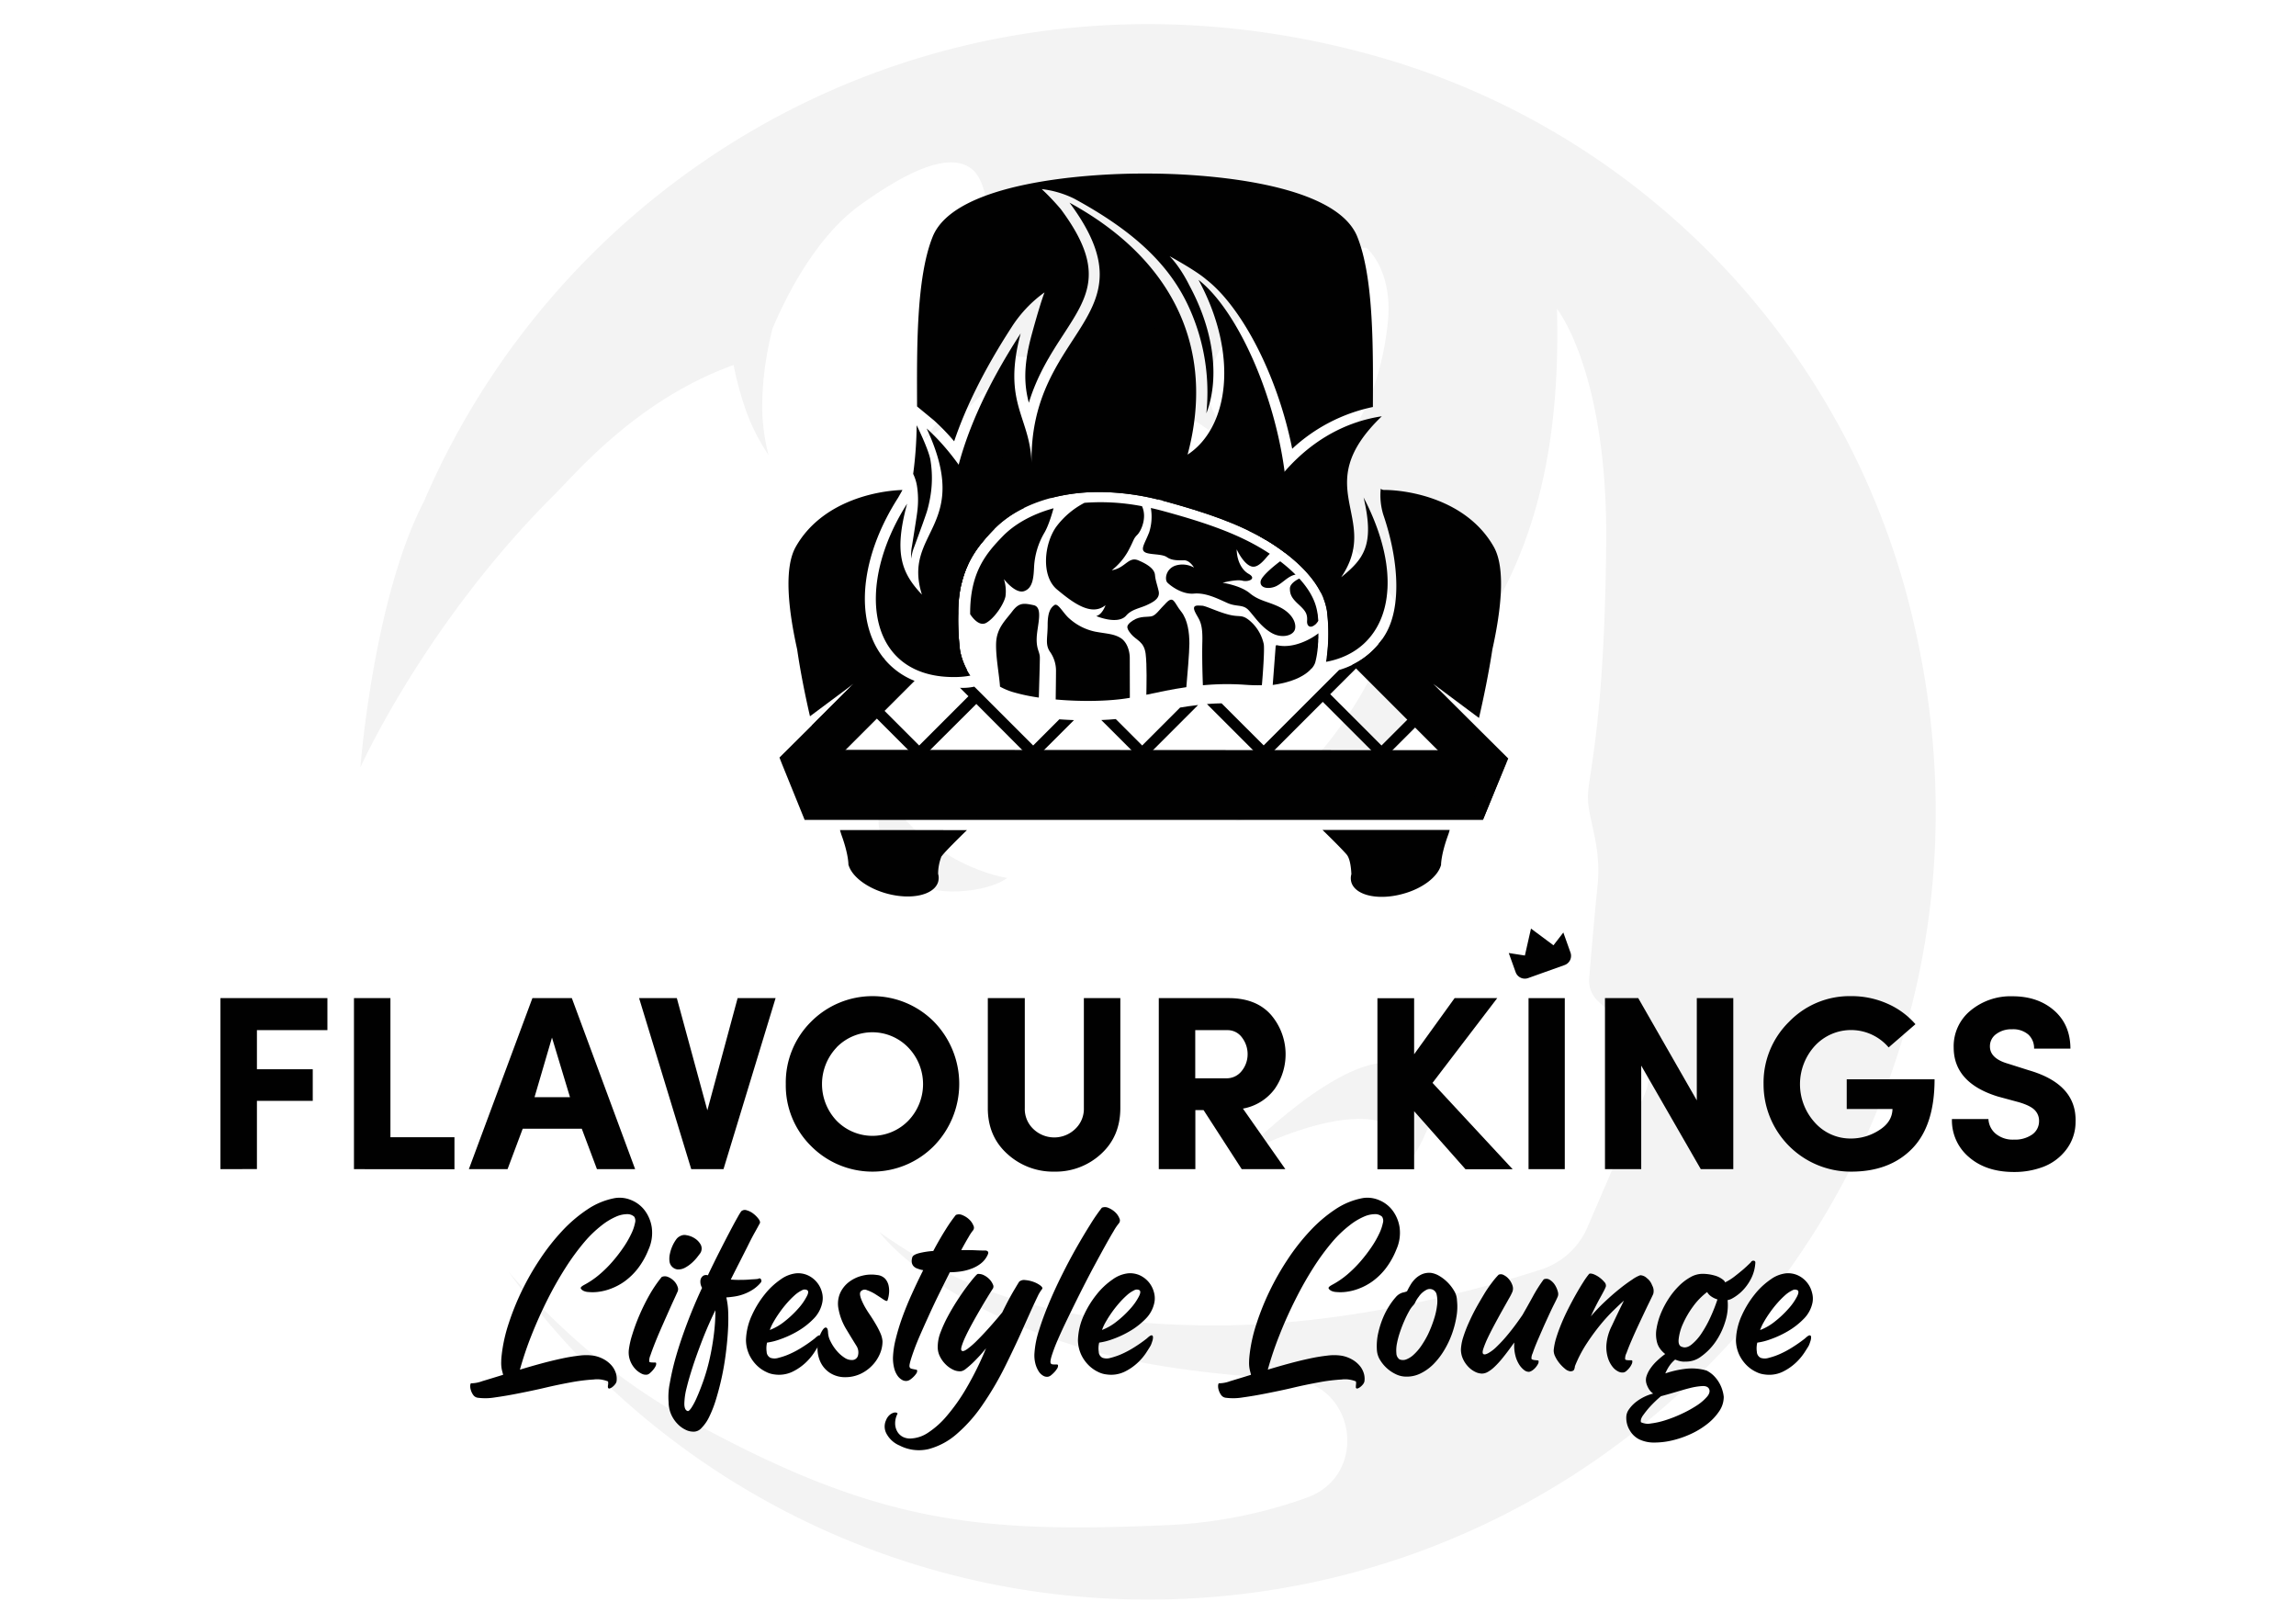 <svg id="Layer_1" data-name="Layer 1" xmlns="http://www.w3.org/2000/svg" viewBox="0 0 841.89 595.28"><defs><style>.cls-1{opacity:0.05;}.cls-2{fill:#010101;}.cls-3{fill:none;}.cls-4{fill:#a91f25;}</style></defs><g class="cls-1"><path class="cls-2" d="M503.33,20.24C350.75-22,209.53,57.81,155.44,183.86c-18.54,35.66-23.29,97.46-23.29,97.46s23.64-52.78,71.4-100.24c7.81-7.75,30.23-34.62,65.45-47.26l.06.36a121,121,0,0,0,4.77,17.17,75.09,75.09,0,0,0,8,15.52,71.85,71.85,0,0,1-2.34-16.63,112.35,112.35,0,0,1,1.11-16.45c.67-4.49,1.56-8.92,2.63-13.29,5.34-12.58,16.14-33.79,32.18-45.34,23.77-17.11,35.42-18.06,41.36-12.83s7.13,23.29,5.7,39.21a157.84,157.84,0,0,1-2.58,17.37c-1.22,4.63-2.65,9.22-4.33,13.74a113.58,113.58,0,0,1-7,14.94A72.43,72.43,0,0,1,338.51,161,75.63,75.63,0,0,0,353,151.3a122,122,0,0,0,12.46-12.74c2.13-2.55,4.16-5.18,6.13-7.87,8.92.32,20.18,1.41,28.67,4.61,16.4,6.18,31.61,12.59,57,33,0,0-5-6.85-9.89-13.35-5.2-6.87-5.32-14.93-2.23-22.3s21.39-41.12,55.86-41.83c0,0,10,8.08,7.84,27.81s-8.32,33.27-15,42.54c-2.83,3.94-6.3,8.52-9.36,12.49A13.11,13.11,0,0,0,486,191.22c8,7.59,22.35,20.85,26.41,31.74,0,0-4.2,20.72-22.27,45.2S453,301,453,301s40.48-4.61,66.08-37.56c25-32.17,54.15-65.13,51.82-150.22,0,0,18.69,23.14,18.06,86.2s-6,82.4-6.65,91.28,5.07,18.38,3.48,33.91c-1.14,11.16-2.44,26.43-3.08,34.12a10.08,10.08,0,0,0,3.14,8.19l12.48,11.73a20.11,20.11,0,0,1,4.7,22.61l-20.95,48.68a27.82,27.82,0,0,1-16.93,15.46c-21.69,7.05-69.61,20.52-119.44,20.52-67.5,0-99.83-17.75-123.28-34.23,0,0,19,26.3,76.38,43.1,21.63,6.34,48.68,9.43,74,10.82,24.45,1.34,29.38,35.32,6.28,43.49a173.62,173.62,0,0,1-50.15,10c-71.31,3.16-107.76-.64-177.79-39.3-26.51-14.64-48.11-34.54-64.73-53.62A288.42,288.42,0,0,0,421,586.43c184.83,0,329.1-173.64,278.6-366.69C674.3,123.21,599.5,46.87,503.33,20.24Z"/><path class="cls-2" d="M517.9,424.36s20-28.09-5.33-34.38c-20.28-5-57.23,33.28-57.23,33.28S512,393.15,517.9,424.36Z"/><path class="cls-2" d="M322.51,287.39s-3.69,23.39,7.39,33.24,33.24,6.16,39.4,1.23C369.3,321.86,339.82,317.87,322.51,287.39Z"/></g><path class="cls-2" d="M364.51,194c8.43-8.65,22.47-13.62,38.52-13.62a92.28,92.28,0,0,1,24.12,3.4c18,4.91,32.43,10,44.08,18.91,5.39-37.48-13.72-86.13-31.77-100.09,15,27.7,11,54.26-4,64.07,10.39-38.67-5.19-71.58-43.29-92.36,31.75,42.72-15,45.6-13.92,96-.23-17.42-10.9-22.1-4-48.08-26,40-30.53,70.93-21.79,92.27C354.55,205,359.48,199.16,364.51,194Z"/><path class="cls-2" d="M364.51,194a39.6,39.6,0,0,1,11-7.78c-5.67-8.67-9.47-18.83-8.78-29.36-5.32,15.26-7.64,29.64-6.8,42.24C361.39,197.28,363,195.6,364.51,194Z"/><path class="cls-2" d="M426.45,183.6c.23.07.47.12.7.18,14.53,4,26.73,8.07,37,14.17.57-18-3.95-37.79-9.7-53.79C456.82,176,437.56,170.33,426.45,183.6Z"/><path class="cls-2" d="M385.29,182.61A69.28,69.28,0,0,1,403,180.38a90.51,90.51,0,0,1,21.63,2.77c7.3-26.52,6.24-65.65-15.22-83.44C421.41,128.72,385.67,149,385.29,182.61Z"/><path class="cls-2" d="M342.43,154.09a78.25,78.25,0,0,1,7.44,7.7c4.12-12.2,10.8-26,21-41.75A46.46,46.46,0,0,1,383,107.19c-1.95,5.18-4.85,16.06-4.85,16.06-3.08,11.54-2.46,18.44-.9,24.42,3.16-10.4,8.29-18.29,12.74-25.13,9.29-14.29,15.42-23.72-1-45.84a88.81,88.81,0,0,0-7-7.37,36.24,36.24,0,0,1,11.93,3.52c19.75,10.77,34,22.61,41.77,39.23a75,75,0,0,1,6.65,39.46c4.51-11.61,3.59-28.82-6.28-47,0,0-3.11-6.51-7.21-10.62,0,0,9.58,5.19,13.4,8.51,12.94,10,26.17,35,31.57,62.1a62,62,0,0,1,29.59-15.32c.07-20.77.41-47.18-5.71-62.4-8.06-20.09-56.94-23.18-76.67-23.18h-2.38c-19.73,0-68.61,3.09-76.67,23.18-6.09,15.17-5.78,41.46-5.71,62.2Z"/><path class="cls-2" d="M297,262.6l15.95-11.89-15.19,15.15c.21.88.42,1.74.62,2.59l26-26.75a27.7,27.7,0,0,1-3.07-4.48c-7.69-14-4.64-35,8-54.73.58-1,1.12-2,1.61-2.85-9.59.28-29.65,4.15-39.12,20.81-4.43,7.79-2.73,23.12.5,37.64C293.52,246.46,295.22,254.88,297,262.6Z"/><path class="cls-2" d="M317.19,275.75c14.79,2,44,4.07,101.35,4.07h2.38c57.34,0,86.57-2.11,101.36-4.07Z"/><polygon class="cls-3" points="547.56 275.75 290.59 275.75 390.06 174.98 444.32 170.81 547.56 275.75"/><path class="cls-2" d="M506.54,234.78a28.8,28.8,0,0,1-10.67,8.93l39.8,39.8,10.88-7.76Z"/><path class="cls-2" d="M324.05,241.32l-33.46,34.43,10.87,7.76,33.9-33.9A27.58,27.58,0,0,1,324.05,241.32Z"/><path class="cls-2" d="M80.83,428.63v-62.7h39.22v11.74H94.21V392h20.47V403.6H94.21v25Z"/><path class="cls-2" d="M129.79,428.63v-62.7h13.37v51h23.48v11.74Z"/><path class="cls-2" d="M213.32,413.8H191.67l-5.56,14.83H171.92l23.3-62.7h14.46l23.21,62.7h-14ZM196,402.24h13L202.4,380.4Z"/><path class="cls-2" d="M234.34,365.93h13.84l11.19,41.13,11.1-41.13h13.92l-19.1,62.7H253.46Z"/><path class="cls-2" d="M288.13,397.42a31.35,31.35,0,0,1,9.23-22.8,31.75,31.75,0,0,1,45.14,0,32.59,32.59,0,0,1-.05,45.5,31.69,31.69,0,0,1-45.09,0A31.22,31.22,0,0,1,288.13,397.42ZM306.78,384a19.52,19.52,0,0,0,0,26.89,18.35,18.35,0,0,0,26.25,0A19.32,19.32,0,0,0,333,384a18.29,18.29,0,0,0-26.25,0Z"/><path class="cls-2" d="M379,414a11.06,11.06,0,0,0,15.2-.05,10.12,10.12,0,0,0,3.23-7.69V365.93h13.37v40.31q0,10.38-7.1,16.84a24.49,24.49,0,0,1-17.1,6.46,24.82,24.82,0,0,1-17.2-6.46q-7.2-6.46-7.19-16.84V365.93h13.56v40.31A10.06,10.06,0,0,0,379,414Z"/><path class="cls-2" d="M455.75,406.43l15.56,22.2h-16l-14-21.66h-3v21.66H424.9v-62.7h25.66q10,0,15.42,6.05a22.2,22.2,0,0,1,1.41,27.26A18.54,18.54,0,0,1,455.75,406.43Zm-5.83-28.76H438.27v17.65h11.29a7,7,0,0,0,5.78-2.73,9.66,9.66,0,0,0,2.13-6.09,10,10,0,0,0-2-6.05A6.51,6.51,0,0,0,449.92,377.67Z"/><path class="cls-2" d="M525.27,397l29.39,31.67H537.37l-18.84-21.29v21.29H505.07v-62.7h13.46V386.5l14.84-20.57H549Z"/><path class="cls-2" d="M560.48,365.93h13.29v62.7H560.48Z"/><path class="cls-2" d="M635.56,365.93v62.7H623.64L601.8,390.68v37.95H588.51v-62.7h12.2l21.47,37.49V365.93Z"/><path class="cls-2" d="M702.35,375.49,692.52,384a18.09,18.09,0,0,0-27.07-.55,20.85,20.85,0,0,0,0,28.08,17.48,17.48,0,0,0,13.28,5.87,19,19,0,0,0,10.29-3.05q4.81-3,4.91-7.78H677.15V395.69h32.21q0,17-8.24,25.43t-22.34,8.42a32,32,0,0,1-32.12-32.12,31.21,31.21,0,0,1,9.33-22.8,30.84,30.84,0,0,1,22.79-9.42A32.18,32.18,0,0,1,692,367.93,29,29,0,0,1,702.35,375.49Z"/><path class="cls-2" d="M715.73,410.25h13.38a7.52,7.52,0,0,0,2.64,5.37,9.78,9.78,0,0,0,6.73,2.18,10.93,10.93,0,0,0,6.6-1.82,5.9,5.9,0,0,0,2.59-4.82,5.54,5.54,0,0,0-1.5-4.1q-1.59-1.72-6-3L732.56,402q-16.18-5-16.19-18a16.87,16.87,0,0,1,6.18-13.51,23,23,0,0,1,15.38-5.24q9.29,0,15.25,5.19t6,14H745.85a6.74,6.74,0,0,0-2.09-5.14,8.51,8.51,0,0,0-6-1.95,9.19,9.19,0,0,0-5.82,1.77,5.46,5.46,0,0,0-2.28,4.5q0,4.47,6.74,6.37l7.46,2.37q17.65,5.1,17.2,18.93a16.64,16.64,0,0,1-3.46,10.24,19.1,19.1,0,0,1-8.33,6.23,29.79,29.79,0,0,1-10.78,1.91q-10.2,0-16.47-5.41A17.59,17.59,0,0,1,715.73,410.25Z"/><path class="cls-2" d="M214.45,455.15a85.84,85.84,0,0,0-7,9.51,130.22,130.22,0,0,0-6.69,11.77q-3.15,6.27-5.78,12.87a123,123,0,0,0-4.34,12.84q3.77-1.15,7.7-2.22c2.63-.71,5.14-1.32,7.55-1.84a63.36,63.36,0,0,1,6.72-1.11,18.32,18.32,0,0,1,5.25.08,12.19,12.19,0,0,1,3.69,1.36,10.4,10.4,0,0,1,2.75,2.25,8.07,8.07,0,0,1,1.56,2.87,7,7,0,0,1,.2,3,3,3,0,0,1-.62,1.1,5.27,5.27,0,0,1-.94.9,3,3,0,0,1-.94.5.47.47,0,0,1-.62-.29,2.11,2.11,0,0,1,0-.9,3.21,3.21,0,0,0,0-1.4,10.52,10.52,0,0,0-5.29-.69,66.39,66.39,0,0,0-8.11,1c-3,.55-6.23,1.2-9.6,2s-6.63,1.46-9.8,2.09-6.06,1.12-8.69,1.48a21.35,21.35,0,0,1-6.23.12,2.43,2.43,0,0,1-1.68-1,5.94,5.94,0,0,1-.9-1.84,4.61,4.61,0,0,1-.21-1.72c.06-.49.17-.74.33-.74a11.88,11.88,0,0,0,4.06-.78q3.15-.94,7.67-2.34c-.11-.43-.22-.86-.33-1.27a12.33,12.33,0,0,1-.29-1.47,13,13,0,0,1-.08-2.18c0-.87.12-2,.29-3.36a56.58,56.58,0,0,1,2.46-10.58,94.49,94.49,0,0,1,4.75-11.8A95.8,95.8,0,0,1,198,461.63a78.73,78.73,0,0,1,8.19-10.41,51.87,51.87,0,0,1,9.27-7.88,26.76,26.76,0,0,1,10-4.1,10.91,10.91,0,0,1,5.91.7,11.74,11.74,0,0,1,5,3.77,13.7,13.7,0,0,1,2.62,6.28,14.85,14.85,0,0,1-1.19,8.11,28.65,28.65,0,0,1-4,7.06,24.14,24.14,0,0,1-4.8,4.63,21.69,21.69,0,0,1-5,2.66,19.59,19.59,0,0,1-4.55,1.15,16,16,0,0,1-3.61.08,4.93,4.93,0,0,1-2-.49q-.9-.57-.9-1t1.23-1.11a31.19,31.19,0,0,0,5.61-3.81,42.93,42.93,0,0,0,4.88-4.84,55.87,55.87,0,0,0,4-5.21,36,36,0,0,0,2.83-4.92,16.38,16.38,0,0,0,1.35-3.93,2.8,2.8,0,0,0-.28-2.3,3.73,3.73,0,0,0-2.63-.94,10.27,10.27,0,0,0-4.1.94,24,24,0,0,0-5.25,3.2A42.76,42.76,0,0,0,214.45,455.15Z"/><path class="cls-2" d="M238.06,499.1c0,.17.14.28.41.33a4,4,0,0,0,.86.08c.3,0,.59,0,.86,0s.41.13.41.29a1.92,1.92,0,0,1-.28,1.19,6.83,6.83,0,0,1-.91,1.31,10.5,10.5,0,0,1-1.1,1.11,2.25,2.25,0,0,1-1.07.57,3.46,3.46,0,0,1-2.13-.45,8,8,0,0,1-2.34-1.84,9.11,9.11,0,0,1-1.76-3,8.65,8.65,0,0,1-.41-4,30.94,30.94,0,0,1,1.23-5.38,69.77,69.77,0,0,1,2.54-6.92A76,76,0,0,1,238,475a48.19,48.19,0,0,1,4.63-6.84,2.89,2.89,0,0,1,2.34,0,6.55,6.55,0,0,1,2.13,1.43,5.51,5.51,0,0,1,1.35,2.13,2.28,2.28,0,0,1-.08,2c-.22.5-.64,1.43-1.27,2.79s-1.34,2.94-2.13,4.72-1.63,3.66-2.5,5.65-1.66,3.86-2.34,5.58-1.23,3.2-1.64,4.43A4.9,4.9,0,0,0,238.06,499.1Zm11.32-45.92a3.29,3.29,0,0,1,2.42-.32,7.67,7.67,0,0,1,3,1.18,6.29,6.29,0,0,1,2.17,2.34,3.11,3.11,0,0,1-.24,3.12c-.28.38-.69.91-1.23,1.6a17.16,17.16,0,0,1-1.93,2,13.07,13.07,0,0,1-2.42,1.68,5.19,5.19,0,0,1-2.79.61,3.41,3.41,0,0,1-1.88-.94,3.35,3.35,0,0,1-1-2.09,8,8,0,0,1,.17-2.75,13.59,13.59,0,0,1,.94-2.87,12.86,12.86,0,0,1,1.35-2.34A3.53,3.53,0,0,1,249.38,453.18Z"/><path class="cls-2" d="M278,468.85c.44-.28.78-.24,1,.12a1,1,0,0,1,0,1.19,13,13,0,0,1-3,2.66,17.33,17.33,0,0,1-3.32,1.64,16.6,16.6,0,0,1-3.36.86c-1.12.17-2.12.28-3,.33a27.15,27.15,0,0,1,.7,5.54,72.15,72.15,0,0,1-.13,7.25c-.16,2.63-.44,5.39-.82,8.29s-.87,5.71-1.47,8.44-1.29,5.34-2.05,7.83a42.78,42.78,0,0,1-2.5,6.44,15,15,0,0,1-2.92,4.18,3.82,3.82,0,0,1-3.28,1.23,6.14,6.14,0,0,1-2.41-.65,10.14,10.14,0,0,1-2.83-2,12,12,0,0,1-2.38-3.37,11.58,11.58,0,0,1-1.07-4.79,25,25,0,0,1,.45-7A93.7,93.7,0,0,1,248,496.85q1.64-5.62,4.06-12t5.37-12.71a4.4,4.4,0,0,1-.61-2.59,2.38,2.38,0,0,1,1.19-1.92,2.17,2.17,0,0,1,1.55-.09q2.22-4.66,4.35-8.85t3.81-7.38q1.68-3.19,2.79-5.13a24.06,24.06,0,0,1,1.27-2.09,2,2,0,0,1,2.05-.37,7,7,0,0,1,2.46,1.27,9.8,9.8,0,0,1,1.89,1.93c.49.69.63,1.22.41,1.6-.44.77-1,1.86-1.81,3.28s-1.61,3-2.54,4.88l-3,5.94q-1.65,3.21-3.28,6.48a31.57,31.57,0,0,0,3.65.12q1.85,0,3.24-.12C275.89,469,277,469,278,468.85Zm-15.66,11.48c-.6,1.14-1.39,2.84-2.38,5.08s-2,4.69-3,7.34-2,5.38-2.91,8.2-1.68,5.4-2.25,7.75a25.49,25.49,0,0,0-.87,5.9c0,1.59.41,2.49,1.23,2.71.28.11.73-.29,1.36-1.19a25.14,25.14,0,0,0,2-3.81q1.1-2.46,2.33-5.91a72.18,72.18,0,0,0,2.22-7.62c.65-2.79,1.19-5.74,1.6-8.86A73.47,73.47,0,0,0,262.33,480.33Z"/><path class="cls-2" d="M301.53,477.46a11.68,11.68,0,0,1-3.28,6.1,27.2,27.2,0,0,1-5.82,4.51,36.21,36.21,0,0,1-6.32,2.92,23.07,23.07,0,0,1-4.84,1.23,8.8,8.8,0,0,0-.16,3.36,2.56,2.56,0,0,0,1.39,2.21,4.73,4.73,0,0,0,3,0,24,24,0,0,0,4.22-1.47,35.54,35.54,0,0,0,4.67-2.55,50.8,50.8,0,0,0,4.35-3.07c.82-.77,1.39-1.15,1.72-1.15s.51.21.54.62a4.41,4.41,0,0,1-.25,1.51c-.19.61-.37,1.1-.53,1.48s-.82,1.38-1.64,2.66a20.81,20.81,0,0,1-3.28,3.86,19.43,19.43,0,0,1-4.84,3.28,11.48,11.48,0,0,1-6.4.94A9,9,0,0,1,281,503a12.5,12.5,0,0,1-3.45-2.38,13.79,13.79,0,0,1-2.79-3.89,13.22,13.22,0,0,1-1.23-5.46,23.28,23.28,0,0,1,2.14-9,36,36,0,0,1,4.71-7.7,27.07,27.07,0,0,1,5.86-5.5,11.9,11.9,0,0,1,5.66-2.25,8.62,8.62,0,0,1,4.59.86,9.42,9.42,0,0,1,4.92,6.15A8,8,0,0,1,301.53,477.46ZM296,473a1.94,1.94,0,0,0-2,.08,11.32,11.32,0,0,0-2.59,1.76,33.65,33.65,0,0,0-2.83,2.87,41.17,41.17,0,0,0-2.74,3.49,39.85,39.85,0,0,0-2.22,3.48,17,17,0,0,0-1.35,2.91,19.86,19.86,0,0,0,5.49-3.19,37.3,37.3,0,0,0,4.88-4.6,21,21,0,0,0,3.08-4.34C296.44,474.18,296.53,473.36,296,473Z"/><path class="cls-2" d="M314,493.36q-1.73-2.78-3.73-6.11a21.7,21.7,0,0,1-2.75-7.09,9.83,9.83,0,0,1,.5-6,10.6,10.6,0,0,1,3.32-4.19,13.13,13.13,0,0,1,4.88-2.29,13.56,13.56,0,0,1,5.33-.25,4.69,4.69,0,0,1,2.95,1.31,5.49,5.49,0,0,1,1.31,2.5,8.88,8.88,0,0,1,.16,3,10.52,10.52,0,0,1-.57,2.58c-.16.27-.67.12-1.52-.45s-1.79-1.19-2.83-1.85a14.57,14.57,0,0,0-3.11-1.51,1.93,1.93,0,0,0-2.38.53c-.55.77-.05,2.57,1.48,5.41.49.88,1.1,1.86,1.84,2.95s1.45,2.22,2.13,3.37a30.76,30.76,0,0,1,1.77,3.4,9.21,9.21,0,0,1,.82,3.07,11.73,11.73,0,0,1-1.07,4.84,14,14,0,0,1-2.91,4.22,14.26,14.26,0,0,1-4.35,3,13.26,13.26,0,0,1-5.37,1.1,10.19,10.19,0,0,1-5.74-1.68,9.74,9.74,0,0,1-3.4-4.06,12.12,12.12,0,0,1-1-5.37,12.45,12.45,0,0,1,1.48-5.53c.6-1.1,1.13-1.61,1.6-1.56s.72.63.78,1.72a7.68,7.68,0,0,0,.9,3.32,16.41,16.41,0,0,0,2.26,3.45,12.92,12.92,0,0,0,2.91,2.58,4.62,4.62,0,0,0,3,.82,2.16,2.16,0,0,0,1.93-1.72A4.44,4.44,0,0,0,314,493.36Z"/><path class="cls-2" d="M333.67,501.4a.66.66,0,0,0,.49.37,7.71,7.71,0,0,0,.86.2l.87.17c.27.05.41.16.41.33a1.6,1.6,0,0,1-.33,1.1,7.71,7.71,0,0,1-1,1.19,8.33,8.33,0,0,1-1.19,1,3,3,0,0,1-1.1.49,2.83,2.83,0,0,1-1.85-.33,5.11,5.11,0,0,1-1.72-1.56,8.24,8.24,0,0,1-1.23-2.75,15.07,15.07,0,0,1-.45-3.89,32.67,32.67,0,0,1,1-6.77,79.67,79.67,0,0,1,2.38-7.87q1.49-4.14,3.49-8.57t4.22-8.85a11.7,11.7,0,0,1-2.13-.58,3.27,3.27,0,0,1-1.52-1,2.64,2.64,0,0,1-.53-1.23,3.44,3.44,0,0,1,0-1.11,5.52,5.52,0,0,1,.16-.74c.17-.65,1-1.17,2.42-1.55a29.36,29.36,0,0,1,5.29-.82q2.37-4.44,4.55-7.88a54.59,54.59,0,0,1,3.73-5.33,3,3,0,0,1,2.46.09,7.77,7.77,0,0,1,2.46,1.59,6.18,6.18,0,0,1,1.52,2.22,1.6,1.6,0,0,1-.21,1.84,16.71,16.71,0,0,0-1.55,2.34c-.77,1.29-1.67,2.88-2.71,4.8,2,0,3.84,0,5.45.08s2.78.08,3.49.08a1.24,1.24,0,0,1,.82.37c.27.25.19.78-.25,1.6a8.52,8.52,0,0,1-2.42,2.87,12.79,12.79,0,0,1-3.4,1.84,18.49,18.49,0,0,1-3.94,1,28.56,28.56,0,0,1-3.93.29q-1.81,3.6-3.73,7.5c-1.29,2.6-2.5,5.15-3.65,7.67s-2.23,4.92-3.24,7.21-1.85,4.35-2.5,6.15-1.14,3.28-1.44,4.43S333.4,501.18,333.67,501.4Z"/><path class="cls-2" d="M373.69,469.91a2.7,2.7,0,0,1,2.25-.61,11.6,11.6,0,0,1,3,.65,9.62,9.62,0,0,1,2.5,1.31c.69.53.92.95.7,1.28a13.85,13.85,0,0,0-1.68,2.78q-1,2.06-2.58,5.54l-3.77,8.4q-2.22,4.92-5.42,11.4a113.71,113.71,0,0,1-8.4,14.35,54.69,54.69,0,0,1-9.51,10.74,25.59,25.59,0,0,1-10.25,5.5,15.48,15.48,0,0,1-10.7-1.31,9.62,9.62,0,0,1-4.76-4.31,5.49,5.49,0,0,1-.16-5,4.84,4.84,0,0,1,1.35-1.93,4,4,0,0,1,1.43-.78,1.75,1.75,0,0,1,1.07,0c.27.11.38.25.33.41a7.36,7.36,0,0,0-.86,3.49,6,6,0,0,0,.78,3,5,5,0,0,0,2.13,2,5.87,5.87,0,0,0,3.2.53,12.26,12.26,0,0,0,5.94-2.09,31.57,31.57,0,0,0,6.81-6.07,69.4,69.4,0,0,0,7.25-10.25,116.27,116.27,0,0,0,7.22-14.64c-.82,1-1.68,2.05-2.58,3s-1.77,1.86-2.59,2.62a29.59,29.59,0,0,1-2.25,1.93,3.84,3.84,0,0,1-1.68.86,5.43,5.43,0,0,1-2.91-.53,9.8,9.8,0,0,1-2.83-2,10.68,10.68,0,0,1-2.13-3,7.57,7.57,0,0,1-.74-3.69,14.64,14.64,0,0,1,1.06-5.12,47.63,47.63,0,0,1,2.63-5.74q1.56-2.91,3.36-5.7t3.44-5q1.65-2.18,2.79-3.53c.77-.9,1.23-1.35,1.4-1.35a4.34,4.34,0,0,1,2.37.53,7.3,7.3,0,0,1,2,1.52,6.13,6.13,0,0,1,1.19,1.84,1.55,1.55,0,0,1,0,1.44c-.54.82-1.24,1.93-2.09,3.32s-1.75,2.91-2.7,4.55-1.91,3.31-2.83,5-1.73,3.24-2.38,4.64a27.07,27.07,0,0,0-1.44,3.56c-.3,1-.28,1.56,0,1.73.33.32,1,.12,2.05-.62a29.28,29.28,0,0,0,3.65-3.2q2.1-2.08,4.51-4.79c1.61-1.81,3.16-3.61,4.64-5.42q1.4-2.87,2.46-4.83c.71-1.32,1.31-2.38,1.8-3.2l1.19-2Z"/><path class="cls-2" d="M385.33,499.84c.05.17.22.28.49.33a4.74,4.74,0,0,0,.86.08c.3,0,.59,0,.86,0s.41.13.41.29a1.8,1.8,0,0,1-.32,1.19,8.2,8.2,0,0,1-1,1.31,11.19,11.19,0,0,1-1.19,1.11,2.47,2.47,0,0,1-1.1.57,2.68,2.68,0,0,1-1.85-.37,4.81,4.81,0,0,1-1.68-1.68,9.92,9.92,0,0,1-1.19-2.87,12,12,0,0,1-.29-3.93,34.08,34.08,0,0,1,1.6-8q1.44-4.68,3.61-9.88t4.88-10.62q2.7-5.42,5.41-10.17c1.81-3.17,3.51-6,5.13-8.57a67.42,67.42,0,0,1,4.06-5.86,3,3,0,0,1,2.46.08,8,8,0,0,1,2.46,1.6,6.11,6.11,0,0,1,1.51,2.21,1.64,1.64,0,0,1-.2,1.85,20.12,20.12,0,0,0-1.93,2.87q-1.44,2.39-3.4,5.94t-4.35,8q-2.37,4.47-4.67,9.06t-4.43,9c-1.42,2.93-2.64,5.56-3.65,7.91a57.21,57.21,0,0,0-2.21,5.83C385.15,498.67,385.06,499.57,385.33,499.84Z"/><path class="cls-2" d="M423.3,477.46a11.75,11.75,0,0,1-3.28,6.1,27.25,27.25,0,0,1-5.83,4.51,35.79,35.79,0,0,1-6.31,2.92,23.07,23.07,0,0,1-4.84,1.23,8.61,8.61,0,0,0-.16,3.36,2.56,2.56,0,0,0,1.39,2.21,4.71,4.71,0,0,0,3,0,23.83,23.83,0,0,0,4.23-1.47,36.19,36.19,0,0,0,4.67-2.55,50.8,50.8,0,0,0,4.35-3.07c.82-.77,1.39-1.15,1.72-1.15s.5.21.53.62a4.14,4.14,0,0,1-.24,1.51c-.2.61-.37,1.1-.54,1.48s-.82,1.38-1.64,2.66a20.43,20.43,0,0,1-3.28,3.86,19.25,19.25,0,0,1-4.84,3.28,11.45,11.45,0,0,1-6.39.94,9,9,0,0,1-3.12-.9,12.6,12.6,0,0,1-3.44-2.38,13.79,13.79,0,0,1-2.79-3.89,13.06,13.06,0,0,1-1.23-5.46,23.44,23.44,0,0,1,2.13-9,36,36,0,0,1,4.72-7.7,26.84,26.84,0,0,1,5.86-5.5,11.87,11.87,0,0,1,5.66-2.25,8.62,8.62,0,0,1,4.59.86,9.54,9.54,0,0,1,3.2,2.62,9.67,9.67,0,0,1,1.72,3.53A8.11,8.11,0,0,1,423.3,477.46ZM417.8,473a2,2,0,0,0-2,.08,11.07,11.07,0,0,0-2.58,1.76,32.23,32.23,0,0,0-2.83,2.87,43.43,43.43,0,0,0-2.75,3.49c-.84,1.2-1.58,2.36-2.21,3.48a17,17,0,0,0-1.35,2.91,19.86,19.86,0,0,0,5.49-3.19,37.3,37.3,0,0,0,4.88-4.6,20.93,20.93,0,0,0,3.07-4.34C418.21,474.18,418.29,473.36,417.8,473Z"/><path class="cls-2" d="M488.65,455.15a85.84,85.84,0,0,0-7,9.51A130.18,130.18,0,0,0,475,476.43q-3.17,6.27-5.78,12.87a123.16,123.16,0,0,0-4.35,12.84q3.76-1.15,7.71-2.22t7.54-1.84a64.21,64.21,0,0,1,6.72-1.11,18.32,18.32,0,0,1,5.25.08,12.19,12.19,0,0,1,3.69,1.36,10.24,10.24,0,0,1,2.75,2.25,7.77,7.77,0,0,1,1.56,2.87,6.73,6.73,0,0,1,.2,3,3,3,0,0,1-.61,1.1,5.31,5.31,0,0,1-.95.9,2.88,2.88,0,0,1-.94.5.46.46,0,0,1-.61-.29c-.06-.06,0-.36,0-.9a3.38,3.38,0,0,0,0-1.4,10.54,10.54,0,0,0-5.29-.69,66.29,66.29,0,0,0-8.12,1c-3,.55-6.23,1.2-9.59,2s-6.63,1.46-9.8,2.09-6.07,1.12-8.7,1.48a21.35,21.35,0,0,1-6.23.12,2.43,2.43,0,0,1-1.68-1,5.94,5.94,0,0,1-.9-1.84,4.61,4.61,0,0,1-.21-1.72c.06-.49.17-.74.33-.74a11.84,11.84,0,0,0,4.06-.78c2.11-.63,4.66-1.41,7.67-2.34-.11-.43-.22-.86-.33-1.27a14.71,14.71,0,0,1-.29-1.47,13,13,0,0,1-.08-2.18c0-.87.12-2,.29-3.36a56.58,56.58,0,0,1,2.46-10.58,96.05,96.05,0,0,1,4.75-11.8,98.49,98.49,0,0,1,6.69-11.73,78,78,0,0,1,8.2-10.41,51.47,51.47,0,0,1,9.26-7.88,26.87,26.87,0,0,1,10-4.1,10.89,10.89,0,0,1,5.9.7,11.74,11.74,0,0,1,5,3.77,13.71,13.71,0,0,1,2.63,6.28,14.94,14.94,0,0,1-1.19,8.11,29,29,0,0,1-4,7.06,23.88,23.88,0,0,1-4.8,4.63,21.69,21.69,0,0,1-5,2.66,19.59,19.59,0,0,1-4.55,1.15,16,16,0,0,1-3.61.08,4.93,4.93,0,0,1-2-.49q-.9-.57-.9-1t1.23-1.11a31.62,31.62,0,0,0,5.62-3.81,44.63,44.63,0,0,0,4.88-4.84,55.72,55.72,0,0,0,4-5.21,36,36,0,0,0,2.83-4.92,16.93,16.93,0,0,0,1.36-3.93,2.8,2.8,0,0,0-.29-2.3,3.71,3.71,0,0,0-2.63-.94,10.23,10.23,0,0,0-4.09.94,23.54,23.54,0,0,0-5.25,3.2A42.26,42.26,0,0,0,488.65,455.15Z"/><path class="cls-2" d="M534.24,476.8a20.56,20.56,0,0,1-.16,5.7,35.61,35.61,0,0,1-1.6,6.31,33.93,33.93,0,0,1-2.87,6.11,26.8,26.8,0,0,1-4,5.21,17.59,17.59,0,0,1-5,3.52,11.39,11.39,0,0,1-5.82,1,8.64,8.64,0,0,1-3-.86,13.31,13.31,0,0,1-3.2-2.13,13.62,13.62,0,0,1-2.58-3.12,7.92,7.92,0,0,1-1.15-3.81,21.92,21.92,0,0,1,.54-6.19,32.85,32.85,0,0,1,1.76-5.5,28.22,28.22,0,0,1,2.34-4.43,24.17,24.17,0,0,1,2.25-3,5.37,5.37,0,0,1,2.54-1.72,7.34,7.34,0,0,0,1.64-.49,27,27,0,0,1,1.36-2.5,10.64,10.64,0,0,1,1.84-2.26,8.45,8.45,0,0,1,2.46-1.56,6.75,6.75,0,0,1,3.2-.41,8.21,8.21,0,0,1,2.91,1.07,14.75,14.75,0,0,1,3,2.3,15.17,15.17,0,0,1,2.46,3.15A7.09,7.09,0,0,1,534.24,476.8Zm-10.66,12.46a43.06,43.06,0,0,0,2.25-5.7,25.64,25.64,0,0,0,1.11-5,11.13,11.13,0,0,0-.12-3.77,2.59,2.59,0,0,0-1.35-1.93,2.63,2.63,0,0,0-2.63.13,7.46,7.46,0,0,0-2.62,2.42,9.58,9.58,0,0,0-1.19,1.88,4.84,4.84,0,0,1-.94,1.4,10,10,0,0,0-1.44,2.09,37.71,37.71,0,0,0-1.72,3.48c-.58,1.31-1.11,2.69-1.6,4.14a31,31,0,0,0-1.11,4.18,12.83,12.83,0,0,0-.2,3.57,2.85,2.85,0,0,0,1.15,2.22,3.37,3.37,0,0,0,2.5,0,8.47,8.47,0,0,0,2.74-1.77,18.86,18.86,0,0,0,2.71-3.15A35.31,35.31,0,0,0,523.58,489.26Z"/><path class="cls-2" d="M561.55,498.12c.05.16.21.29.49.37a4,4,0,0,0,.86.16l.86.08c.27,0,.41.13.41.29a1.8,1.8,0,0,1-.29,1.15,7,7,0,0,1-.9,1.27,6.12,6.12,0,0,1-1.15,1,3.07,3.07,0,0,1-1.11.49,2.76,2.76,0,0,1-1.88-.66,7.86,7.86,0,0,1-1.85-2.09,11.36,11.36,0,0,1-1.35-3.28,14.56,14.56,0,0,1-.41-4.14v-.57q-2.38,3.36-4.18,5.57a32.65,32.65,0,0,1-3.2,3.49,11.92,11.92,0,0,1-2.46,1.8,4.38,4.38,0,0,1-2,.53,5.88,5.88,0,0,1-2.5-.65,8.85,8.85,0,0,1-2.5-1.85,10.33,10.33,0,0,1-1.93-2.83,8.25,8.25,0,0,1-.77-3.6,17.38,17.38,0,0,1,.86-4.47,47.75,47.75,0,0,1,2-5.21c.8-1.8,1.68-3.61,2.67-5.41s2-3.5,2.95-5.09,1.94-3,2.87-4.22a28.57,28.57,0,0,1,2.46-2.91,2,2,0,0,1,1.81.08,5.71,5.71,0,0,1,1.92,1.48,6.76,6.76,0,0,1,1.31,2.25,3.42,3.42,0,0,1,0,2.5,21.17,21.17,0,0,1-1.27,2.46l-2.38,4.23c-.9,1.61-1.83,3.31-2.78,5.08s-1.81,3.44-2.55,5a37.54,37.54,0,0,0-1.64,4c-.35,1.09-.36,1.75,0,2s.9.12,1.72-.29a14.11,14.11,0,0,0,3.08-2.34,49.89,49.89,0,0,0,4.26-4.63q2.43-2.91,5.29-7.09,1.89-3.29,3.78-6.73a53.69,53.69,0,0,1,4-6.31,2.32,2.32,0,0,1,2.26.2,5.91,5.91,0,0,1,1.84,1.85,8.4,8.4,0,0,1,1.07,2.46,2.73,2.73,0,0,1-.17,2.13c-.21.49-.62,1.34-1.23,2.54s-1.27,2.6-2,4.19-1.49,3.23-2.26,5-1.46,3.33-2.09,4.83-1.12,2.81-1.48,3.9A4.11,4.11,0,0,0,561.55,498.12Z"/><path class="cls-2" d="M595.9,498.28a.57.57,0,0,0,.49.33,4.08,4.08,0,0,0,.87.08c.29,0,.58,0,.86,0s.41.13.41.29a2.09,2.09,0,0,1-.25,1.19,6.39,6.39,0,0,1-.82,1.31,8,8,0,0,1-1.07,1.11,2.18,2.18,0,0,1-1.06.57,3.25,3.25,0,0,1-2-.37,6,6,0,0,1-2.09-1.76,10.08,10.08,0,0,1-1.64-3.16,13.49,13.49,0,0,1-.58-4.71,18.53,18.53,0,0,1,2-7.09q1.89-4.07,4.43-9.23-1.39,1.23-3.69,3.45a64,64,0,0,0-4.84,5.28,80,80,0,0,0-5.08,6.93,46,46,0,0,0-4.35,8.37,4.29,4.29,0,0,1-.24,1.1c-.17.53-.66.78-1.48.78a3.87,3.87,0,0,1-2-1,13.54,13.54,0,0,1-2.05-2.09,11.87,11.87,0,0,1-1.52-2.46,4.73,4.73,0,0,1-.49-2.26,22.6,22.6,0,0,1,.94-4.51c.52-1.69,1.17-3.45,1.93-5.29s1.61-3.66,2.54-5.49,1.86-3.57,2.79-5.21,1.81-3.1,2.63-4.38a28.45,28.45,0,0,1,2.13-3c.22-.21.69-.2,1.43,0a9,9,0,0,1,2.26,1.19,10.36,10.36,0,0,1,1.93,1.77,1.81,1.81,0,0,1,.53,1.68,13.9,13.9,0,0,1-.78,1.68c-.41.79-.89,1.68-1.44,2.66s-1.1,2.05-1.68,3.2-1.1,2.27-1.6,3.36a67.08,67.08,0,0,1,5.13-5.37c1.89-1.77,3.7-3.36,5.45-4.75a57.52,57.52,0,0,1,4.72-3.45,11.49,11.49,0,0,1,2.83-1.51,3.68,3.68,0,0,1,2.41,1.06,5.67,5.67,0,0,1,1.93,2.63,4.13,4.13,0,0,1,.41,3.19c-.22.5-.64,1.39-1.27,2.67s-1.34,2.76-2.13,4.43-1.61,3.41-2.46,5.24-1.61,3.56-2.3,5.17-1.23,3-1.64,4.14A4.37,4.37,0,0,0,595.9,498.28Z"/><path class="cls-2" d="M642,462.78a1,1,0,0,1,1.06-.58c.44.06.63.33.58.82a14.64,14.64,0,0,1-1.4,5.42,18.3,18.3,0,0,1-2.54,3.89,15.62,15.62,0,0,1-2.79,2.58,14.26,14.26,0,0,1-2.13,1.32,5.68,5.68,0,0,1-1.31.41,19.62,19.62,0,0,1-.9,8A26.72,26.72,0,0,1,629,492a21.85,21.85,0,0,1-5.21,5.29,9.05,9.05,0,0,1-5.78,1.89,6.15,6.15,0,0,1-1.85-.13,10.9,10.9,0,0,1-1.92-.61,12.12,12.12,0,0,0-1.81,1.88,15.42,15.42,0,0,0-1.8,3.2,35.31,35.31,0,0,1,7-1.64,19.41,19.41,0,0,1,8.12.58,10.62,10.62,0,0,1,2.87,2.13,12.91,12.91,0,0,1,1.89,2.58,12.47,12.47,0,0,1,1.1,2.67,11.75,11.75,0,0,1,.45,2.29,9.31,9.31,0,0,1-1.64,5.21,20,20,0,0,1-4.3,4.63,29.62,29.62,0,0,1-6,3.69,36.2,36.2,0,0,1-6.8,2.38,28.52,28.52,0,0,1-6.65.82,12.59,12.59,0,0,1-5.57-1.15,8.26,8.26,0,0,1-3.45-3.24,8.77,8.77,0,0,1-1.31-5.29,5.12,5.12,0,0,1,1-2.54,12.2,12.2,0,0,1,2.29-2.46,17,17,0,0,1,3.12-2,16,16,0,0,1,3.44-1.27,5.47,5.47,0,0,1-1.68-1.84,8,8,0,0,1-.78-1.77,4.51,4.51,0,0,1,0-2.74,10.58,10.58,0,0,1,1.44-2.87,16.66,16.66,0,0,1,2.42-2.79,30.69,30.69,0,0,1,3-2.5,9.38,9.38,0,0,1-1.93-2,7,7,0,0,1-1.1-2.42,11.84,11.84,0,0,1-.13-5,25.63,25.63,0,0,1,1.6-5.54,32.75,32.75,0,0,1,2.87-5.41,28.24,28.24,0,0,1,3.77-4.63,19.32,19.32,0,0,1,4.23-3.2,8.93,8.93,0,0,1,4.3-1.19,16.17,16.17,0,0,1,4.51.62,8.54,8.54,0,0,1,3.53,1.92,2.52,2.52,0,0,0,.16.29,2.48,2.48,0,0,1,.17.29,19.56,19.56,0,0,0,3.36-2.09c1.09-.85,2.1-1.66,3-2.42C640,464.72,641,463.76,642,462.78Zm-33,49.12a44,44,0,0,0-3.94,3.77c-.92,1-1.77,2.09-2.54,3.15s-1,1.93-.82,2.59a6,6,0,0,0,3.69.45,28.63,28.63,0,0,0,5.41-1.23,48.08,48.08,0,0,0,6-2.38,42.39,42.39,0,0,0,5.41-3,17.61,17.61,0,0,0,3.69-3.16c.88-1,1.15-2,.82-2.79s-1.15-1.2-2.46-1.15a24.23,24.23,0,0,0-4.63.74c-1.78.44-3.62,1-5.54,1.56S610.42,511.51,608.94,511.9Zm7.54-18.21q1.72.82,3.69-.74a18.11,18.11,0,0,0,3.82-4.34,42.69,42.69,0,0,0,3.32-6.11c1-2.22,1.77-4.25,2.38-6.11a7.93,7.93,0,0,1-2.3-1.11,4.66,4.66,0,0,1-1.48-1.6,24.73,24.73,0,0,0-5.16,5.29,33.91,33.91,0,0,0-3.65,6.23,18.6,18.6,0,0,0-1.6,5.5C615.34,492.31,615.66,493.31,616.48,493.69Z"/><path class="cls-2" d="M664.62,477.46a11.68,11.68,0,0,1-3.28,6.1,27.2,27.2,0,0,1-5.82,4.51A36.21,36.21,0,0,1,649.2,491a23.07,23.07,0,0,1-4.84,1.23,8.8,8.8,0,0,0-.16,3.36,2.56,2.56,0,0,0,1.39,2.21,4.73,4.73,0,0,0,3,0,24,24,0,0,0,4.22-1.47,35.54,35.54,0,0,0,4.67-2.55,50.8,50.8,0,0,0,4.35-3.07c.82-.77,1.39-1.15,1.72-1.15s.51.21.54.62a4.41,4.41,0,0,1-.25,1.51c-.19.61-.37,1.1-.53,1.48s-.82,1.38-1.64,2.66a20.81,20.81,0,0,1-3.28,3.86,19.43,19.43,0,0,1-4.84,3.28,11.48,11.48,0,0,1-6.4.94A9,9,0,0,1,644,503a12.5,12.5,0,0,1-3.45-2.38,13.79,13.79,0,0,1-2.79-3.89,13.22,13.22,0,0,1-1.23-5.46,23.28,23.28,0,0,1,2.14-9,36,36,0,0,1,4.71-7.7,27.07,27.07,0,0,1,5.86-5.5,11.9,11.9,0,0,1,5.66-2.25,8.62,8.62,0,0,1,4.59.86,9.42,9.42,0,0,1,4.92,6.15A8,8,0,0,1,664.62,477.46Zm-5.5-4.43a1.94,1.94,0,0,0-2,.08,11.11,11.11,0,0,0-2.59,1.76,33.65,33.65,0,0,0-2.83,2.87,41.17,41.17,0,0,0-2.74,3.49,39.85,39.85,0,0,0-2.22,3.48,17,17,0,0,0-1.35,2.91,19.86,19.86,0,0,0,5.49-3.19,37.3,37.3,0,0,0,4.88-4.6,21,21,0,0,0,3.08-4.34C659.53,474.18,659.62,473.36,659.12,473Z"/><path class="cls-2" d="M560.33,358.58l13.36-4.77a3.59,3.59,0,0,0,2.17-4.59l-2.62-7.35-3.62,4.69-8.24-6.13-2.24,9.88-5.91-.92,2.51,7A3.59,3.59,0,0,0,560.33,358.58Z"/><path class="cls-2" d="M435,251.93c.34-3.77,1.12-12.8,1.12-15.94,0-4-.58-8.78-3.06-11.84s-2.67-5.92-5.35-3.24-3.82,4.58-5.34,5-4.2-.19-6.88,1.53-2.67,2.67-.76,5,4.77,2.68,5.35,7.26c.52,4.2.3,11.88.26,15C424.81,253.74,429.68,252.7,435,251.93Z"/><path class="cls-2" d="M387.3,193.12c-4.46,6.24-5.63,18.07.29,23s12.63,9.94,17.78,5.74c0,0-1.11,3.41-3.4,4,0,0,7.93,3.38,11-.2,1.94-2.26,5-2.66,7.49-3.81s5-2.48,4.39-5.15-1.15-3.82-1.34-5.92-2.48-3.82-6.11-5.35-4.77,2.86-9.74,3.63a23.53,23.53,0,0,0,5.92-6.88c2.29-4.2,1.91-4.58,3.44-6.11s3.62-6.48,1.72-10.49a79.67,79.67,0,0,0-21.08-1.24A30.28,30.28,0,0,0,387.3,193.12Z"/><path class="cls-2" d="M414.26,241.23c0-2.37-.89-5.81-3.37-7.34s-5-1.53-9.17-2.29a20.36,20.36,0,0,1-9.54-4.77c-2.3-1.91-4.21-5.92-5.54-5s-2.49,2.48-2.49,7.26-.95,7.06.77,9.74a12,12,0,0,1,2.29,7.25c0,2.13-.08,8-.11,10.36,9.72.88,20.2.65,27.19-.61C414.29,252.73,414.26,243.21,414.26,241.23Z"/><path class="cls-2" d="M361.62,228.35c3.06-1.71,6.49-6.87,7.07-9.73a14.54,14.54,0,0,0-.58-6.31s4.21,5.54,7.45,4.4,3.44-5.16,3.63-9.17a27.7,27.7,0,0,1,3.63-12c1.83-2.94,3.37-8.76,3.49-9.2-8.08,2.22-14.4,5.93-18.58,10.21-6.15,6.32-12,13.24-12,28.24v.38C356.42,226.23,359,229.82,361.62,228.35Z"/><path class="cls-2" d="M463.4,236.18a15.56,15.56,0,0,0-5.34-8.78c-2.87-2.29-3.44-1-7.64-2.1s-8.4-3.25-9.74-3.25-3.82-.57-2.48,2.29,2.86,3.44,2.67,10.89c-.15,5.72.08,12.93.2,16a94.5,94.5,0,0,1,15.5-.18c2.2.16,4.24.21,6.13.17C463,248,463.72,238.39,463.4,236.18Z"/><path class="cls-2" d="M381.29,241.15c0-2.29-1.34-3.06-1.15-7.45s2.49-11.07-1.14-11.84-5.35-1-7.83,2.29-5.73,6.11-5.92,11.65c-.17,4.94,1.14,11.57,1.43,15.94a24.39,24.39,0,0,0,4.61,1.95,67.83,67.83,0,0,0,9.62,2.05C381,252.7,381.29,243.07,381.29,241.15Z"/><path class="cls-4" d="M483.3,227.7c-.07-1.15-.17-2.17-.29-3a26.15,26.15,0,0,1-.66,3.61,5.41,5.41,0,0,1-.33.82A6.34,6.34,0,0,0,483.3,227.7Z"/><path class="cls-2" d="M469.32,222.63c-4.2-2.11-7.64-2.3-11.07-5.16s-9.93-3.82-9.93-3.82,5-1.34,7.25-.76,5.35-.77,2.3-2.49-4.4-5.73-4.4-9c0,0,2.49,5.54,5.54,6.3,2.55.64,5.12-3.21,6.23-4.3h0s.17-.18.38-.37c-10.49-7-23.2-11.34-39.16-15.69-1.51-.41-3-.77-4.47-1.1a18.78,18.78,0,0,1-.6,8.86c-1.53,4-3.24,6.11-1.72,7.25s6.31.58,8.21,1.91,4.21,1.15,6.31,1.15,3.62,2.67,3.62,2.67a8.63,8.63,0,0,0-6.68-.76c-3.63,1.14-4.2,5.15-3.05,6.3s5.34,4.39,9.73,4,8.79,1.91,12.23,3.44,5.72.38,7.83,2.67,4.39,5.92,8.21,8.21,8.21,1.15,8.78-1.33S473.52,224.73,469.32,222.63Z"/><path class="cls-2" d="M475.05,210.68a57,57,0,0,0-5.12-4.5c-.17-.14-.35-.26-.52-.39l-.16.1c-.93.7-6.64,5.08-7,7.19-.38,2.29,2.29,3,5,2.1s5-4.14,7.82-4.5Z"/><path class="cls-2" d="M483,224.28c-.44-2.43-1.56-6.67-6.57-12.17h0s-3.45,1.54-3.45,3.64.57,3.44,3.06,5.73,3.43,3.44,3.24,6.11,2.14,3.09,4.09,0A30.7,30.7,0,0,0,483,224.28Z"/><path class="cls-2" d="M352,252.16l3.1,3.09-18.06,18.06-21.88-21.88-2.83,2.83,21.88,21.88L333,277.36l2.82,2.82L358,258.08,376,276.14l-.58.58,2.82,2.83L393.81,264c-1.82-.06-3.61-.16-5.38-.29l-9.59,9.6-21.58-21.57A19.9,19.9,0,0,1,352,252.16Z"/><path class="cls-2" d="M432.72,259.4l-13.91,13.91-9.68-9.68c-1.69.16-3.46.27-5.31.35L416,276.14l-.81.81,2.83,2.83,21.3-21.31Q435.91,258.86,432.72,259.4Z"/><path class="cls-2" d="M525.37,254.51l-18.8,18.8L487.76,254.5,507.31,235l-.51-.51A29.48,29.48,0,0,1,491,245.63l-6,6-2.83,2.83-18.81,18.81-15.41-15.4c-1.83,0-3.64.11-5.39.25l18,18-.84.84,2.83,2.83,22.48-22.48,18.81,18.81-.86.86,2.83,2.83,22.49-22.49Z"/><polygon class="cls-2" points="546.61 275.04 304.26 274.9 312.94 250.71 297.75 265.86 285.81 277.73 286.75 280.13 295.05 300.59 543.77 300.59 552.06 280.13 552.34 277.68 546.61 275.04"/><path class="cls-2" d="M306.31,293.87a8.14,8.14,0,0,0,0,1.71,34.29,34.29,0,0,0,.21,4.81H358.6l1.19-1.14s-8.22-1.9-12.43-2.72c-3.18-3.91-8.73-7.44-15.53-9.45-11.16-3.3-21.73-1.32-24.74,4.36l1.84-5.75-2.9-9.94h-5.82c3.05,11.71,5.59,19.73,5.59,19.73Z"/><path class="cls-2" d="M308,304.31c.18.65.38,1.33.64,2.06,2.6,7.23,2.46,10.79,2.46,10.79h.06c1.19,4.08,6.51,8.29,13.68,10.34,9.08,2.58,17.65.72,19.14-4.16a5.47,5.47,0,0,0,0-3A17.77,17.77,0,0,1,345.2,314l.58-.72c1.58-1.86,5.49-5.75,8.78-8.95Z"/><path class="cls-2" d="M352,238.34a93.22,93.22,0,0,1-.63-13.41c0-16.09,6.5-24.11,13.15-30.93l.11-.11c-5.95-14.23-15-28-24.86-36.82,16.92,36.24-9.11,37.59-1.72,60.92-7.49-7.91-10.36-15.21-5.43-33.34-19.46,30.46-14.69,64.53,18.47,63.55a29.54,29.54,0,0,0,4.71-.51A24.61,24.61,0,0,1,352,238.34Z"/><path class="cls-2" d="M352,238.34a93.22,93.22,0,0,1-.63-13.41c0-13.49,4.57-21.3,10-27.5a168.08,168.08,0,0,0-11-22.38c2.18,29-10.6,22.18-8.08,49.84-8.6-1.54-9.68-8-14.82-14.92-5.78,27.59,9.8,37.54,23,36.27a27.25,27.25,0,0,0,4.11-.7A24.15,24.15,0,0,1,352,238.34Z"/><path class="cls-2" d="M352,238.34a93.22,93.22,0,0,1-.63-13.41A41.34,41.34,0,0,1,355,206.88c-1.57-4.51-2.21-9-.46-13.42-9.74,16.75-11.1,28.91-7.17,38.31-6.51,1.08-12.94-4.57-17.45-12.84-1.25,17.71,13.07,30.56,24,25.58A23.35,23.35,0,0,1,352,238.34Z"/><path class="cls-2" d="M500,182.38c4.11,17.44.09,22.49-8.21,29.24,14.88-22.06-12.31-32.83,14.88-59-24.2,3.63-41.08,22.48-48.67,42a78.24,78.24,0,0,1,14,8.67c12.62,9.91,14,17.91,14.53,20.54a66.6,66.6,0,0,1-.3,18.81C508.57,238.54,516.54,214.14,500,182.38Z"/><path class="cls-2" d="M472,203.3c7,5.48,10.53,10.38,12.4,14.11,11-25.45-10.64-29.52,8.91-57.6-13.18,6.95-24.82,21.82-31.12,37A73.6,73.6,0,0,1,472,203.3Z"/><path class="cls-2" d="M485.28,219.26a22,22,0,0,1,1.29,4.58,67.93,67.93,0,0,1,0,17c8.95-3.74,15.54-14.86,16.41-33.15C496.25,213.12,493.31,219.13,485.28,219.26Z"/><path class="cls-2" d="M481.15,244.87a4.73,4.73,0,0,0,.28-.39c.08-.11.16-.21.23-.32s.16-.3.24-.44.09-.17.13-.25a5,5,0,0,0,.25-.67c.08-.29.16-.61.23-.94l.06-.3c.06-.25.11-.51.16-.77l.06-.32c.06-.36.12-.73.18-1.12v-.07c.06-.37.11-.74.15-1.12,0-.13,0-.26.05-.39l.09-.9c0-.13,0-.26,0-.39,0-.41.07-.83.1-1.25a1.34,1.34,0,0,0,0-.2c0-.36,0-.73.07-1.1l0-.46c0-.26,0-1,0-1.3-2.47,2-9.13,5.78-15.2,4.37a.39.39,0,0,0-.47.35l-1.08,14.22c.48-.06.94-.13,1.4-.21l.69-.12,1.3-.26.65-.15c.41-.1.8-.2,1.18-.31l.6-.18,1.08-.34.55-.2,1-.38.51-.22c.29-.13.57-.26.84-.4s.32-.16.47-.25.5-.27.74-.41l.43-.27c.22-.14.43-.27.62-.41l.4-.3c.18-.13.36-.27.52-.41s.24-.21.36-.32.29-.26.41-.39.22-.23.32-.35S481.06,245,481.15,244.87Z"/><path class="cls-2" d="M541.53,266.64l-16-15.93,16.78,12.51c1.82-7.89,3.59-16.53,4.91-25.13,3.22-14.52,4.93-29.85.5-37.64-9.87-17.36-31.24-20.83-40.28-20.83a1.78,1.78,0,0,1-1.16-.45,24.18,24.18,0,0,0,.95,9.54c5.71,16.74,6.73,34,.66,44a28.54,28.54,0,0,1-2.3,3.27l38.46,39.75H533.43l-2.89,9.94,1.58,4.95c-3.55-5.05-13.63-6.7-24.25-3.56-6.81,2-12.38,5.56-15.55,9.48-4.25.84-12.27,2.69-12.27,2.69l1.19,1.14h52a32.6,32.6,0,0,0,.19-4.81c0-.25,0-.51,0-.76l.21.66s1.54-4.86,3.66-12.53l6.37,17.44h.15l9.22-22.3Z"/><path class="cls-2" d="M341.12,168.36c-.88-4.21-5-12.46-5-12.46a143.8,143.8,0,0,1-1.28,17.84c.14.29.22.45.44,1a16,16,0,0,1,1,3.73,33.17,33.17,0,0,1,.14,8.46c-.15,1.41-.4,2.94-.62,4.41l-.7,4.46-.71,4.47a15.06,15.06,0,0,0-.22,4.54,14.84,14.84,0,0,1,1.06-4.33l1.56-4.24,1.55-4.26c.5-1.43,1-2.8,1.5-4.33.36-1.18.66-2.38.91-3.6A40.78,40.78,0,0,0,341.12,168.36Z"/><path class="cls-2" d="M531.57,304.26H484.92c3.32,3.23,7.31,7.2,8.92,9.09,1.19,1.48,1.57,4.72,1.68,7.13a5.5,5.5,0,0,0,0,3c1.5,4.88,10.06,6.74,19.14,4.15,7.17-2,12.49-6.25,13.68-10.34h.06s-.13-3.56,2.46-10.79C531.17,305.67,531.38,305,531.57,304.26Z"/></svg>